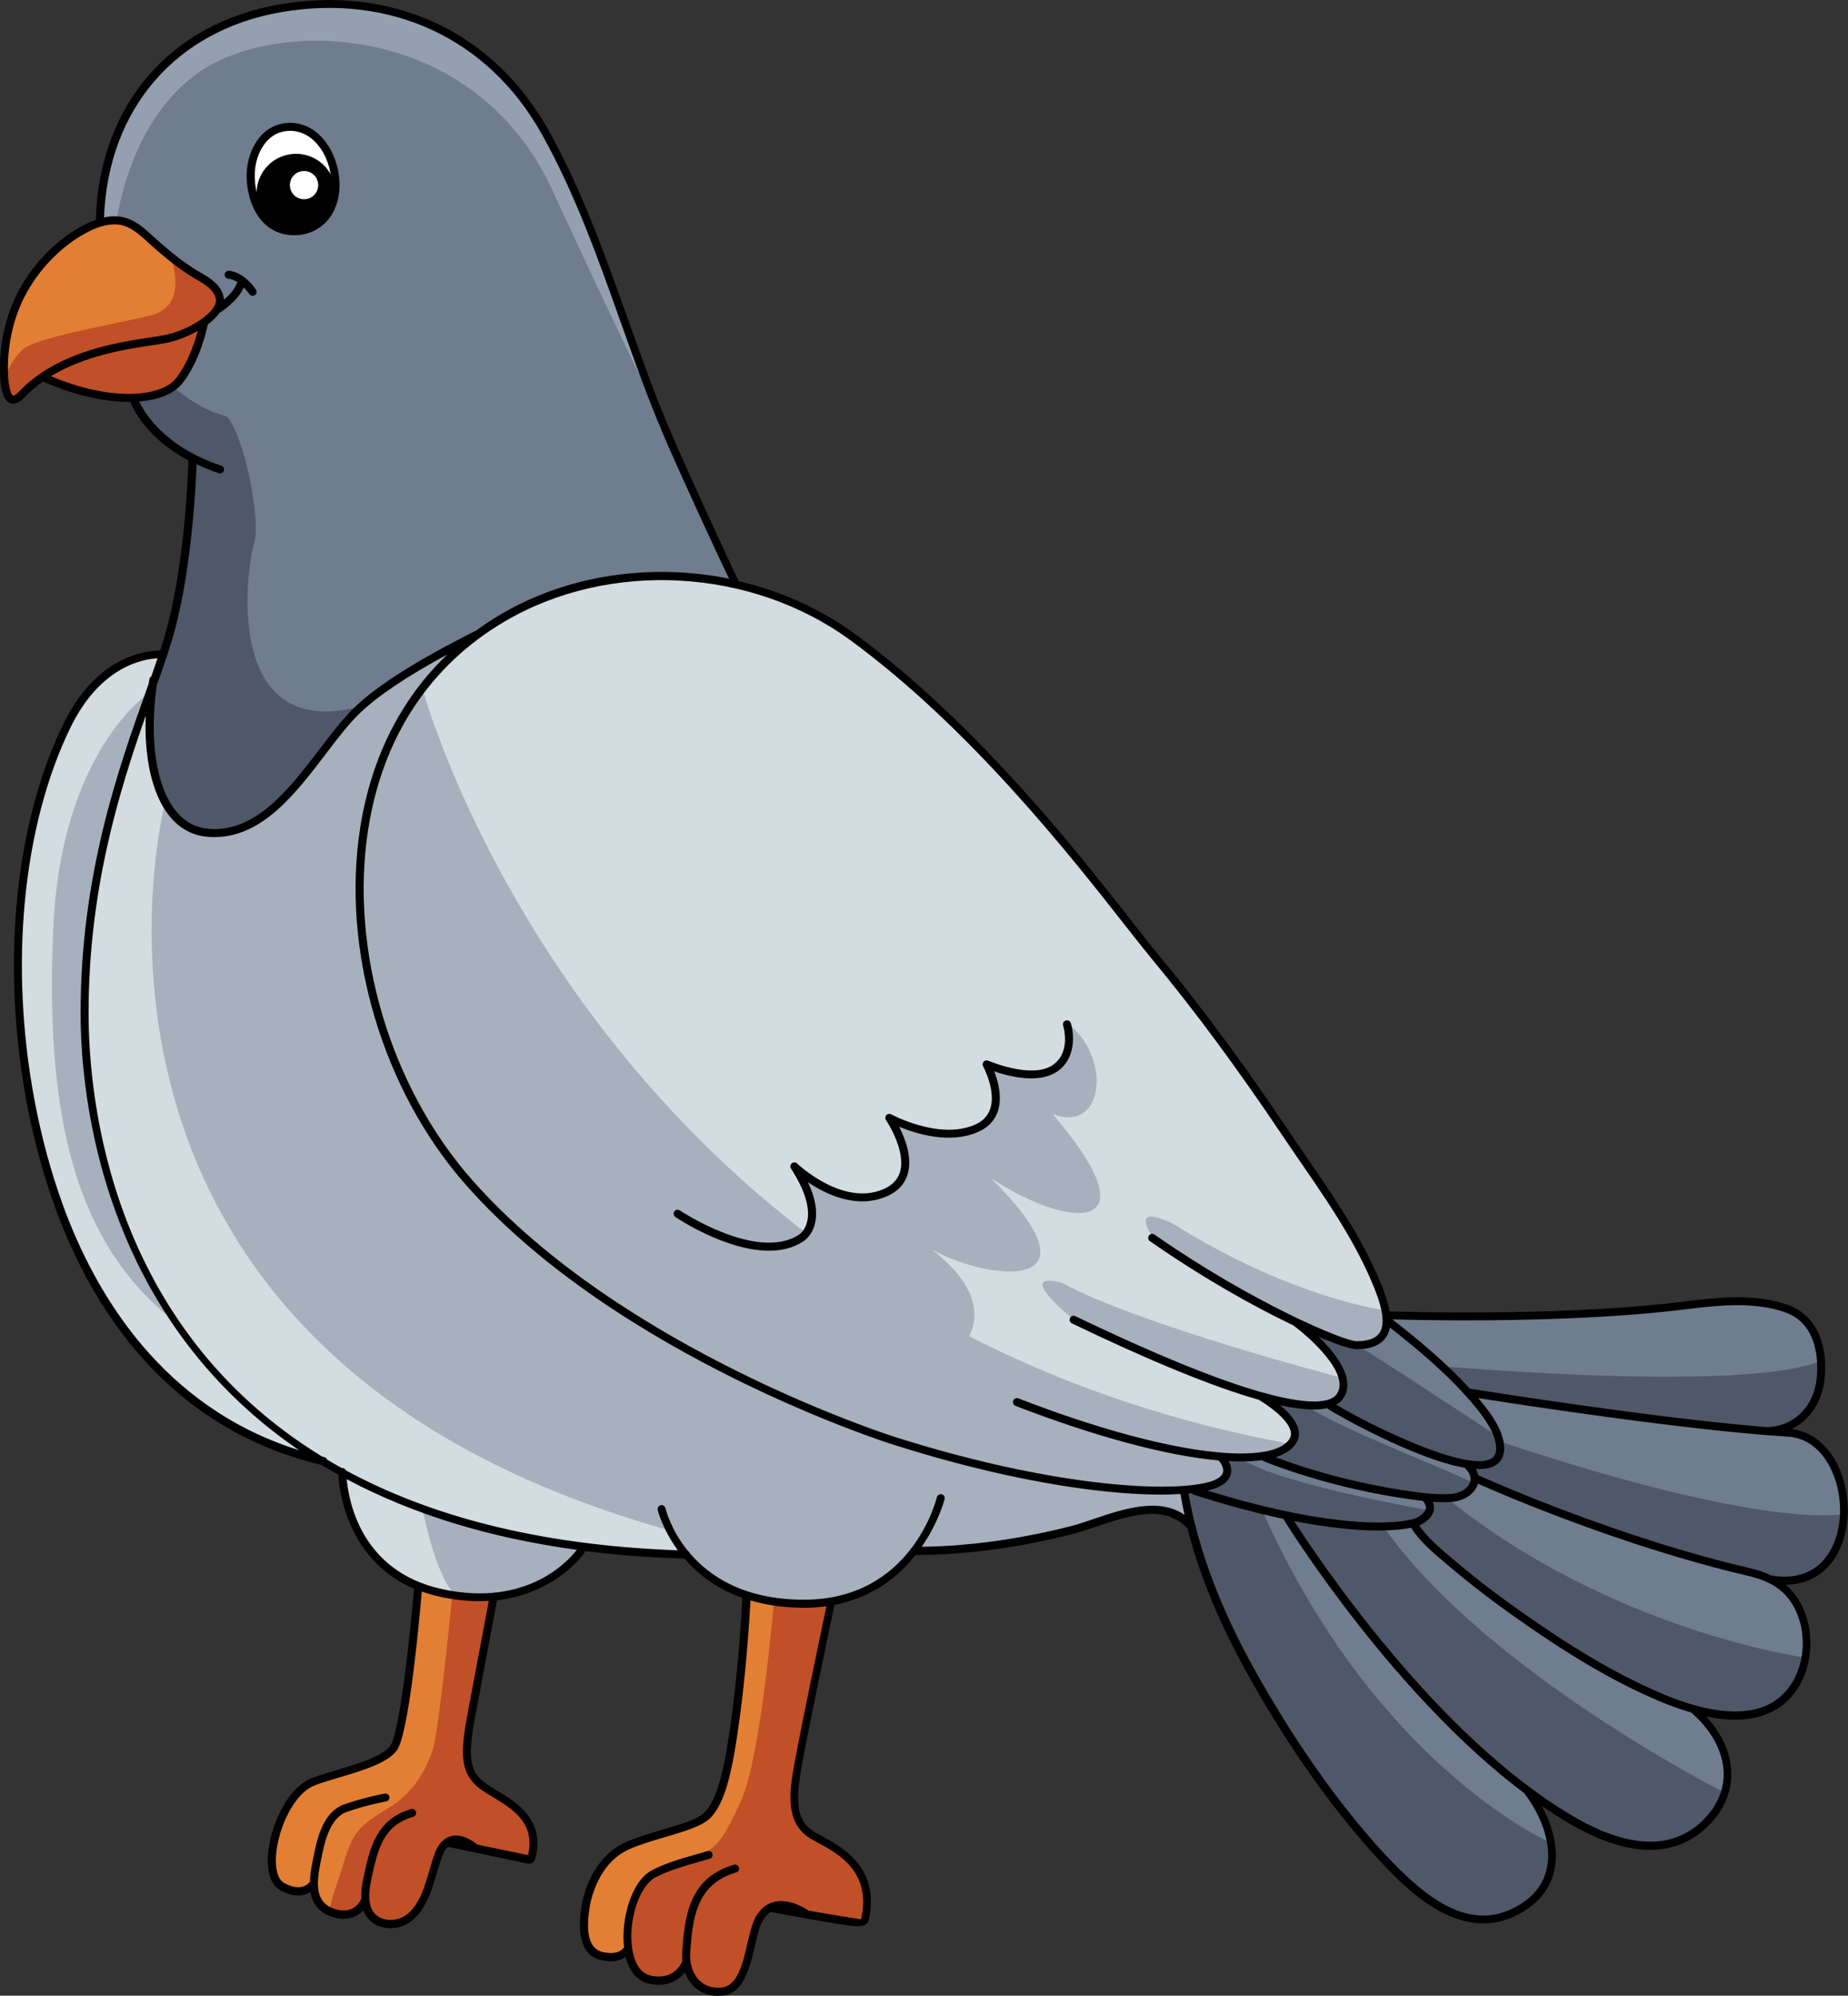 <svg width="365" height="394" viewBox="0 0 365 394" fill="none" xmlns="http://www.w3.org/2000/svg">
<rect x="0" y="0" width="365" height="394" fill="#333333" stroke="none"/>
<g clip-path="url(#clip0_424_1988)">
<path d="M146.041 119.504C146.041 118.732 139.008 101.128 139.008 101.128L125.686 70.555L115.066 40.817C115.066 40.817 105.078 20.74 101.791 17.367C98.52 13.995 86.019 2.68 72.08 1.072C62.092 0.19 48.549 2.27 39.13 7.297C32.729 10.622 24.148 20.74 21.904 29.092C19.66 37.445 19.802 49.075 19.802 49.075L26.487 78.829C26.487 78.829 31.212 87.402 38.008 90.869C37.17 103.871 35.4 124.326 31.449 131.702C27.498 139.597 27.593 149.652 27.593 149.652C27.593 149.652 30.295 171.132 33.835 173.007C37.375 174.882 64.747 175.702 65.063 175.182C65.379 174.662 146.041 119.504 146.041 119.504Z" fill="#707D8F"/>
<path d="M269.342 259.416C270.385 259.825 292.558 259.526 292.558 259.526C292.558 259.526 320.562 259.274 322.427 259.006C324.307 258.754 338.199 257.194 338.562 257.288C338.926 257.398 355.172 255.57 358.032 263.056C360.893 270.526 358.964 273.804 358.664 275.301C358.348 276.814 355.33 281.431 351.695 282.613C357.732 283.496 362.362 286.916 363.721 292.479C365.08 298.026 363.469 306.804 359.502 309.767C355.804 311.942 351.584 312.099 351.584 312.099C351.584 312.099 359.755 319.207 356.262 328.599C353.449 334.572 353.196 340.119 336.271 337.582C335.638 338.307 335.907 338.465 336.018 338.622C336.128 338.78 344.346 346.722 340.332 355.327C337.061 361.142 331.687 365.445 324.355 364.405C317.022 363.364 309.262 359.015 309.262 359.015L302.024 353.562C302.024 353.562 308.741 363.27 306.18 369.968C303.636 376.665 295.718 379.88 290.566 378.887C285.415 377.895 279.694 373.277 279.536 373.119C279.378 372.962 264.396 358.069 257.316 346.864C250.236 335.659 242.018 320.294 238.889 312.919C235.76 305.543 233.579 292.983 233.579 292.983C233.579 292.983 238.889 270.983 239.932 269.218C240.975 267.453 269.342 259.416 269.342 259.416Z" fill="#707D8F"/>
<path d="M164.943 123.081C164.943 123.081 147.022 113.704 130.712 113.704C118.701 114.114 108.714 116.604 100.116 121.6C91.519 126.58 90.255 127.478 90.255 127.478C90.255 127.478 72.776 135.783 65.206 146.294C57.636 156.806 53.622 162.416 45.784 163.803C37.945 165.19 33.647 162.763 31.481 156.885C29.332 151.007 29.538 137.926 29.538 137.926L32.177 129.274C32.177 129.274 18.918 129.337 13.576 142.071C8.234 154.805 5.737 165.253 5.737 165.253C5.737 165.253 1.992 189.617 3.967 202.382C5.943 215.147 7.713 230.197 14.477 244.523C21.241 258.848 29.569 275.458 54.855 285.938C63.073 288.428 63.073 288.428 63.073 288.428L67.656 290.808C67.656 290.808 67.45 307.418 82.638 313.013C92.215 315.708 98.979 315.503 104.178 313.423C109.377 311.342 114.482 307.403 115.414 305.023C123.632 305.858 135.406 307.198 135.406 307.198C135.406 307.198 143.102 315.597 154.971 316.543C162.051 316.653 172.355 316.953 180.778 306.158C192.441 305.842 210.125 303.147 215.641 300.973C221.156 298.798 228.995 295.788 235 300.799C233.515 296.261 233.578 294.291 233.578 294.291C233.578 294.291 244.783 294.921 241.448 287.688C247.627 288.097 253.633 288.412 255.703 283.842C256.667 280.722 249.603 275.821 249.603 275.821C249.603 275.821 262.103 279.587 264.758 275.127C266.117 272.748 262.672 266.46 257.473 262.252C264.869 264.537 270.685 268.634 273.498 262.567C275.268 258.675 270.685 250.842 270.685 250.842L259.812 232.01L237.07 200.192L210.836 166.356C210.836 166.356 184.713 138.746 176.179 131.796C167.693 124.846 164.943 123.081 164.943 123.081Z" fill="#D3DCE1"/>
<path d="M66.312 35.679C66.312 35.679 66.265 24.112 55.961 25.294C49.45 26.019 49.513 34.324 49.608 36.089C49.719 37.854 53.259 43.307 56.167 43.984C59.09 44.662 65.791 43.575 66.312 35.679Z" fill="white"/>
<path d="M26.551 68.695C26.551 68.695 35.401 80.011 44.773 82.185C48.202 85.826 51.648 102.846 50.178 107.4C48.724 111.971 43.777 146.72 71.26 139.455C71.26 139.455 65.634 146.468 64.733 147.398C63.816 148.327 51.679 166.987 40.016 164.56C33.078 161.865 31.134 155.908 30.502 152.803C29.87 149.683 28.622 141.724 30.913 133.782C33.205 125.823 35.765 115.721 36.887 105.21C38.009 94.698 37.993 90.538 37.993 90.538C37.993 90.538 26.962 85.416 26.125 75.724C25.303 66.032 26.551 68.695 26.551 68.695Z" fill="#4F5868"/>
<path d="M359.85 268.398C359.85 268.398 352.359 275.049 284.909 269.754C289.492 274.119 290.314 275.364 290.314 275.364C290.314 275.364 341.834 281.794 342.15 281.794C342.466 281.794 351.869 284.694 355.535 279.919C359.218 275.143 360.466 272.717 359.85 268.398Z" fill="#4F5868"/>
<path d="M364.148 298.877C364.148 298.877 349.956 302.438 296.556 284.693C296.556 284.693 298.073 289.941 290.519 288.901C291.404 291.139 291.562 292.021 291.562 292.021C291.562 292.021 331.118 308.474 346.005 310.649C350.904 312.099 350.904 312.099 350.904 312.099C350.904 312.099 358.253 313.281 362.077 306.835C364.353 302.675 364.148 298.877 364.148 298.877Z" fill="#4F5868"/>
<path d="M356.198 327.196C356.198 327.196 318.253 321.901 285.935 295.898L281.873 295.788C281.873 295.788 283.438 299.476 279.693 300.768C280.261 302.785 292.541 313.533 297.393 317.331C302.228 321.113 326.44 336.164 334.452 337.472C342.259 338.827 349.592 340.592 354.586 333.012C357.035 328.284 356.198 327.196 356.198 327.196Z" fill="#4F5868"/>
<path d="M340.742 353.972C340.742 353.972 293.584 330.144 273.45 301.667C265.327 301.194 254.976 299.539 254.976 299.539C254.976 299.539 260.444 309.247 264.237 313.596C268.03 317.962 279.408 334.021 286.362 340.387C293.3 346.754 308.708 361.694 324.354 364.405C328.068 365.098 335.385 364.373 340.742 353.972Z" fill="#4F5868"/>
<path d="M306.243 363.774C306.243 363.774 271.791 348.834 249.303 298.168C249.303 298.168 235.838 294.023 234.005 294.228C233.863 297.443 238.967 314.29 244.862 325.636C250.757 336.983 263.668 355.8 269.073 362.167C274.478 368.533 283.928 381.409 296.066 378.572C301.897 376.366 308.361 372.079 306.243 363.774Z" fill="#4F5868"/>
<path d="M295.622 283.449C295.622 283.449 276.152 270.573 267.824 265.389C262.924 264.254 257.52 261.969 257.52 261.969C257.52 261.969 265.216 269.407 264.979 272.654C264.742 275.9 263.414 277.082 263.414 277.082L263.351 277.807C263.351 277.807 281.636 288.224 290.028 289.185C292.256 289.595 299.13 289.737 295.622 283.449Z" fill="#4F5868"/>
<path d="M290.866 292.856C291.071 292.1 265.059 282.408 258.184 277.633C253.332 276.53 250.346 276.041 250.346 276.041C250.346 276.041 262.072 284.346 250.693 287.451C255.197 289.531 269.357 294.227 280.53 295.267C287.674 295.961 290.171 295.488 290.866 292.856Z" fill="#4F5868"/>
<path d="M282.332 298.183C282.332 298.183 252.763 293.061 245.209 288.018C241.954 287.53 241.322 287.388 241.322 287.388C241.322 287.388 245.826 292.446 237.165 293.818C237.576 294.511 237.861 294.511 238.066 294.716C238.272 294.921 256.73 300.941 269.5 301.287C278.444 301.508 282.19 300.468 282.332 298.183Z" fill="#4F5868"/>
<path d="M23.01 43.828C23.01 43.828 25.823 19.542 44.092 11.6C62.361 3.657 95.296 7.707 109.045 37.445C122.778 67.183 128.562 78.545 128.562 78.545L115.035 40.25C115.035 40.25 103.893 12.23 87.347 5.895C71.843 -0.015 54.033 -1.78 37.392 8.069C27.404 14.815 21.777 30.385 21.777 30.385C21.777 30.385 18.933 46.57 19.344 48.65C19.755 50.73 23.01 43.828 23.01 43.828Z" fill="#94A0AF"/>
<path d="M83.603 136.461C83.603 136.461 116.917 259.148 253.886 284.883C253.886 284.883 254.139 288.665 241.496 287.94C242.697 290.272 242.95 294.007 233.01 294.323C223.069 294.638 186.326 289.232 171.755 283.007C157.184 276.782 134.901 268.162 118.465 255.807C102.014 243.451 88.802 234.106 79.336 212.736C73.299 198.001 70.691 188.026 71.118 172.566C72.666 161.061 74.547 144.672 83.603 136.461Z" fill="#A7B0BD"/>
<path d="M211.201 202.271C211.201 202.271 213.35 217.637 195.034 210.293C196.772 214.375 200.581 225.863 184.619 223.294C179.214 222.049 176.575 221.009 176.575 221.009C176.575 221.009 182.96 233.191 174.284 235.603C168.104 237.052 164.359 236.501 157.911 231.379C160.345 236.359 162.763 239.479 158.749 243.971C154.735 248.462 156.663 248.809 156.663 248.809L190.293 265.388C190.293 265.388 198.1 257.492 184.05 246.697C195.808 253.127 218.502 255.207 195.713 232.577C210.49 242.442 228.806 244.507 207.898 219.906C217.665 223.862 219.845 209.537 211.201 202.271Z" fill="#A7B0BD"/>
<path d="M273.246 258.627C273.246 258.627 255.024 256.248 231.714 241.607C222.548 237.242 227.763 244.302 227.763 244.302C227.763 244.302 252.843 261.921 267.477 265.656C270.891 265.861 276.438 263.796 273.246 258.627Z" fill="#A7B0BD"/>
<path d="M265.122 272.023C265.122 272.023 225.044 261.637 209.746 253.238C200.374 250.905 210.836 259.62 213.08 261.338C215.324 263.056 244.719 274.891 249.713 276.073C254.723 277.271 268.251 280.438 265.122 272.023Z" fill="#A7B0BD"/>
<path d="M32.698 157.957C32.698 157.957 4.078 265.798 131.471 301.919C131.471 301.919 139.246 314.794 151.81 316.181C163.189 317.363 172.149 316.244 180.335 306.079C189.423 306.631 208.577 304.141 213.713 301.714C218.849 299.287 227.525 297.837 230.575 298.672C233.625 299.507 235.506 301.162 235.506 300.815C235.506 300.469 233.625 294.307 233.625 294.307C233.625 294.307 206.348 293.55 189.423 288.145C172.497 282.755 151.889 276.168 137.524 267.358C123.158 258.533 106.817 250.023 97.446 238.818C88.074 227.613 80.583 218.788 75.479 203.423C70.374 188.057 71.417 172.487 71.417 172.487C71.417 172.487 70.895 160.336 75.573 148.722C80.251 137.091 86.288 133.467 86.288 133.467L90.397 128.439C90.397 128.439 84.36 130.409 80.093 132.962C75.826 135.515 68.588 141.315 64.843 146.72C61.097 152.11 53.543 162.291 47.98 163.488C42.417 164.686 37.044 164.844 34.911 161.975C32.809 159.091 32.698 157.957 32.698 157.957Z" fill="#A7B0BD"/>
<path d="M29.269 136.934C29.269 136.934 12.09 148.296 10.526 183.172C8.961 218.047 13.955 244.05 33.315 259.935C25.508 245.137 20.83 230.607 20.83 230.607C20.83 230.607 15.52 211.507 16.974 194.802C18.427 178.097 21.968 161.896 21.968 161.896L28.542 139.061L29.269 136.934Z" fill="#A7B0BD"/>
<path d="M83.397 297.663C83.397 297.663 86.668 314.794 91.362 315.613C96.04 316.448 105.095 313.848 106.818 312.493C108.541 311.137 115.463 307.355 114.467 305.59C113.471 303.825 93.654 301.445 88.707 299.728C83.761 298.026 83.397 297.663 83.397 297.663Z" fill="#A7B0BD"/>
<path d="M42.75 61.682C42.75 61.682 45.816 58.262 41.138 55.457C36.46 52.652 32.288 50.162 30.154 47.514C28.021 44.867 23.485 42.992 20.325 43.827C17.148 44.662 5.548 50.619 3.257 59.444C0.965 68.269 0.349 76.417 1.85 78.592C3.367 80.767 4.711 77.237 4.711 77.237L8.772 74.274C8.772 74.274 17.417 79.664 28.906 77.914C37.187 76.464 37.756 70.76 37.756 70.76L40.253 63.747L42.75 61.682Z" fill="#E27F34"/>
<path d="M164.152 316.243L157.704 346.06C157.704 346.06 154.48 358.526 159.474 361.646C164.468 364.766 171.801 367.666 171.295 375.089C170.774 379.549 170.774 379.549 170.774 379.549L155.429 377.311C155.429 377.311 150.435 374.616 148.76 381.613C147.1 388.626 146.673 392.408 143.086 393.18C139.499 393.953 136.053 391.731 135.848 388.2C134.6 389.335 132.83 390.848 129.337 390.848C125.844 390.848 124.232 386.231 124.185 385.238C124.138 384.245 122.004 387.208 119.349 386.64C116.694 386.073 115.762 382.385 115.335 380.731C114.908 379.076 116.267 371.023 118.986 367.761C121.688 364.498 126.998 363.033 126.998 363.033C126.998 363.033 138.914 361.583 141.095 356.965C143.276 352.348 145.472 335.422 145.63 334.76C145.788 334.083 147.653 315.093 147.653 315.093C147.653 315.093 156.503 317.803 164.152 316.243Z" fill="#E27F34"/>
<path d="M97.335 315.566L91.978 343.854C91.978 343.854 91.567 350.032 95.312 352.317C99.058 354.602 105.727 358.448 105.664 363.317C105.458 366.375 104.937 367.367 104.937 367.367C104.937 367.367 88.548 363.632 88.548 363.885C88.548 364.137 87.142 364.2 86.099 368.817C85.056 373.435 81.358 380.022 77.818 380.132C74.278 380.243 72.413 377.327 72.413 375.61C71.891 375.499 69.868 378.62 66.012 377.579C62.156 376.539 61.998 372.284 61.998 372.284C61.998 372.284 59.865 373.687 57.368 372.852C54.871 372.016 53.101 370.094 53.78 365.539C54.46 360.969 56.799 353.184 63.515 350.962C70.232 348.724 75.178 347.069 75.905 346.707C76.632 346.344 77.834 345.099 78.608 342.862C79.382 340.624 82.622 313.281 82.622 313.281C82.622 313.281 90.935 316.039 97.335 315.566Z" fill="#E27F34"/>
<path d="M33.837 51.14C33.837 51.14 37.314 60.343 29.886 62.218C22.458 64.094 6.923 66.584 4.347 69.137C1.787 71.69 1.092 74.322 1.092 74.747C1.092 75.157 0.95 80.011 3.605 78.498C6.26 76.985 8.44 74.243 8.44 74.243C8.44 74.243 18.634 78.545 23.217 78.451C27.8 78.34 33.315 78.971 36.334 73.928C39.352 68.9 40.237 63.763 40.237 63.763C40.237 63.763 46.906 59.461 41.897 55.978C36.919 52.495 33.837 51.14 33.837 51.14Z" fill="#C14F27"/>
<path d="M152.854 316.307C152.854 316.307 150.294 346.896 146.406 355.406C142.518 363.916 141.76 364.467 136.971 367.241C132.183 370.015 130.792 369.353 130.697 369.353C130.602 369.353 125.703 370.283 124.518 377.595C123.333 384.891 123.823 390.297 129.022 390.596C134.221 390.896 135.438 387.586 135.58 387.586C135.723 387.586 136.797 393.323 141.791 392.976C146.785 392.629 147.417 387.161 147.417 387.161C147.417 387.161 149.187 380.353 150.199 378.856C151.21 377.374 152.49 375.909 154.529 376.571C156.583 377.232 170.791 379.549 170.791 379.549C170.791 379.549 172.087 374.159 170.601 371.732C169.116 369.305 167.725 366.847 163.11 363.916C158.496 360.969 157.137 359.204 157.01 357.659C156.884 356.115 157.595 346.376 158.496 343.791C159.396 341.191 164.122 316.07 164.122 316.07C164.122 316.07 159.76 317.237 152.854 316.307Z" fill="#C14F27"/>
<path d="M89.323 315.094C89.323 315.094 86.621 342.499 85.467 345.509C84.329 348.519 82.449 353.499 76.617 357.029C70.786 360.559 69.79 361.631 67.909 367.714C66.029 373.797 64.575 376.776 65.618 377.201C66.661 377.611 69.537 379.628 72.176 375.72C73.488 378.588 75.985 380.605 79.462 379.25C82.939 377.895 85.957 369.763 85.957 369.763C85.957 369.763 86.921 365.161 87.869 364.373C88.802 363.585 104.937 367.367 104.937 367.367C104.937 367.367 106.644 362.261 103.626 359.188C100.607 356.115 94.286 352.932 93.495 350.505C92.705 348.078 91.488 345.966 92.105 342.925C92.737 339.883 97.51 314.936 97.51 315.078C97.51 315.204 89.323 315.094 89.323 315.094Z" fill="#C14F27"/>
<path d="M2.751 190.153C2.766 188.624 2.751 190.153 2.766 188.624C3.003 171.62 6.338 155.577 12.517 142.922C19.155 129.337 29.032 128.408 31.64 128.408C31.956 127.415 32.256 126.469 32.525 125.555C36.412 112.333 37.123 94.115 37.218 90.916C28.763 86.409 26.187 80.499 25.745 79.333C25.666 79.333 25.587 79.349 25.508 79.349C20.53 79.349 14.508 77.993 8.487 75.314C7.207 76.228 5.99 77.237 4.9 78.403C4.094 79.27 3.319 79.695 2.624 79.695C2.419 79.695 2.197 79.664 2.008 79.585C1.518 79.396 0.032 78.813 -0.015 72.95C-0.047 67.545 1.17 62.281 3.509 57.743C6.275 52.353 10.81 47.641 15.931 44.773C16.974 44.19 17.97 43.733 18.918 43.402C19.566 20.866 33.52 4.571 55.345 0.851C77.66 -2.947 97.446 6.304 108.271 25.593C114.877 37.35 119.476 50.273 123.933 62.77C126.603 70.256 129.353 77.978 132.498 85.353C135.232 91.767 144.066 111.025 145.915 114.744C154.149 116.667 162.035 120.15 168.878 125.161C182.422 135.074 194.733 147.587 204.8 159.044C205.843 160.226 204.8 159.044 205.843 160.226C213.049 168.499 219.054 176.159 223.48 181.8C225.597 184.511 227.43 186.843 228.853 188.545C233.309 193.919 237.798 199.671 242.381 205.928C243.977 208.119 242.381 205.928 243.977 208.119C245.747 210.561 247.533 213.067 249.334 215.667C250.44 217.259 249.334 215.667 250.44 217.259C251.784 219.213 253.143 221.199 254.518 223.248C255.719 225.044 256.952 226.825 258.168 228.606C259.875 231.08 261.645 233.649 263.32 236.217C263.51 236.517 263.684 236.785 263.874 237.068C264.774 238.455 263.874 237.068 264.774 238.455C265.849 240.142 266.813 241.717 267.682 243.23C269.942 247.139 271.696 250.716 273.055 254.183C273.593 255.57 274.177 257.24 274.446 258.895C276.516 258.958 283.833 259.163 293.395 259.1C298.483 259.037 293.395 259.1 298.483 259.037C309.261 258.864 321.936 258.312 333.014 256.91C339.794 256.059 346.921 255.397 353.164 257.634C358.49 259.541 361.192 265.073 360.355 272.417C359.849 276.845 357.399 280.375 353.907 282.125C357.889 282.645 361.255 285.387 363.215 289.768C366.028 296.009 365.412 303.904 361.745 308.537C360.117 310.602 357.304 312.808 352.674 312.855C353.512 313.549 354.239 314.352 354.871 315.266C356.83 318.087 357.715 321.665 357.557 325.195C357.399 326.928 357.557 325.195 357.399 326.928C357.036 329.434 356.151 331.845 354.713 333.863C351.757 338.007 347.411 339.504 342.702 339.504C340.837 339.504 338.925 339.268 337.013 338.874C340.078 342.199 341.864 346.123 341.943 349.969C342.038 354.019 340.316 357.817 336.949 360.906C333.836 363.774 330.138 365.208 325.903 365.208C321.193 365.208 315.804 363.443 309.783 359.897C308.013 358.857 306.259 357.738 304.52 356.54C306.812 360.701 307.76 365.082 307.096 368.77C306.448 372.331 304.41 375.215 301.028 377.311C298.278 379.013 295.576 379.722 292.968 379.722C287.484 379.722 282.459 376.602 278.381 373.103C276.785 371.685 278.381 373.103 276.785 371.685C274.81 369.857 273.134 368.013 271.791 366.563C270.954 365.649 270.084 364.688 269.231 363.695C261.329 354.555 253.775 343.602 246.758 331.136C240.974 320.845 236.944 311.169 234.558 301.792C233.957 301.115 233.294 300.563 232.582 300.153V300.169C231.144 299.46 232.582 300.169 231.144 299.46C226.893 297.915 221.457 299.743 216.51 301.398C214.851 301.95 213.302 302.486 211.88 302.848C201.165 305.574 190.719 306.961 180.826 306.993C177.491 311.216 172.386 315.361 164.817 316.842C164.595 317.851 159.601 341.506 158.226 349.307C157.942 351.119 158.226 349.307 157.942 351.119C157.089 357.092 157.942 360.007 161.039 361.772C161.371 361.961 161.751 362.166 162.162 362.387C166.302 364.609 173.935 368.707 171.565 379.186C171.043 380.652 169.242 380.4 165.891 379.88C162.572 379.36 157.974 378.54 152.205 377.469C151.557 377.878 151.004 378.493 150.546 379.36C149.961 380.447 149.566 382.197 149.124 384.072C148.713 385.868 148.27 387.76 147.606 389.399C146.927 390.864 147.606 389.399 146.927 390.864C146.01 392.519 144.746 393.732 142.834 393.969C142.47 394.016 142.107 394.032 141.759 394.032C139.957 394.032 138.361 393.417 137.113 392.235C136.307 391.479 135.69 390.502 135.28 389.383C134.379 390.517 132.767 391.841 130.128 391.841C129.559 391.841 128.927 391.778 128.263 391.636C125.955 391.164 124.328 389.304 123.569 386.341C122.953 386.782 122.005 387.192 120.63 387.192C120.061 387.192 119.413 387.129 118.686 386.956C116.916 386.562 115.731 385.459 115.083 383.662C114.672 381.96 115.083 383.662 114.672 381.96C114.466 380.479 114.498 378.666 114.83 376.539C115.114 374.616 115.762 372.473 116.774 370.472C117.595 369.037 116.774 370.472 117.595 369.037C119.018 366.8 120.977 364.845 123.569 363.695C125.813 362.702 128.421 361.93 130.934 361.189C134.6 360.118 138.077 359.093 139.341 357.628C140.495 356.304 141.411 354.413 142.217 351.482C142.612 349.953 142.217 351.482 142.612 349.953C143.292 347.116 143.908 343.428 144.556 338.575C146.058 327.259 146.548 316.701 146.611 315.456C141.396 313.596 137.729 310.649 135.185 307.702C133.715 307.655 132.261 307.592 130.823 307.529C128.769 307.418 130.823 307.529 128.769 307.418C124.217 307.15 119.792 306.756 115.493 306.205C115.493 306.362 115.462 306.52 115.367 306.662C115.304 306.756 109.82 314.557 98.157 315.944C97.62 318.812 95.138 332.066 93.858 338.827C92.42 346.439 92.721 349.37 95.312 351.592C96.671 352.585 95.312 351.592 96.671 352.585C97.114 352.868 97.604 353.168 98.109 353.467C101.902 355.737 107.576 359.109 105.806 366.611C105.537 368.139 104.352 367.95 104.115 367.887C97.588 366.532 94.807 365.933 88.485 364.593C88.027 365.003 87.648 365.633 87.332 366.453C86.952 367.462 86.62 368.58 86.273 369.778C85.767 371.527 85.214 373.387 84.424 375.089C83.649 376.523 84.424 375.089 83.649 376.523C82.986 377.595 82.195 378.572 81.168 379.344C79.999 380.227 78.529 380.668 77.106 380.668C75.811 380.668 74.546 380.305 73.551 379.565C72.713 378.95 72.128 378.131 71.765 377.122C70.912 378.036 69.631 378.808 67.862 378.808C67.135 378.808 66.329 378.682 65.444 378.383C62.757 377.469 61.666 375.593 61.319 373.529C60.781 373.876 59.975 374.222 58.885 374.222C57.937 374.222 56.783 373.97 55.408 373.214C54.365 372.646 53.638 371.638 53.243 370.204C53.18 369.967 53.117 369.715 53.069 369.463C52.895 367.808 53.069 369.463 52.895 367.808C52.785 364.656 53.765 360.685 55.535 357.297C56.341 355.894 55.535 357.297 56.341 355.894C57.731 353.656 59.359 352.065 61.05 351.277C62.283 350.709 64.132 350.158 66.265 349.527C70.39 348.314 75.526 346.785 77.075 344.689C78.797 342.357 80.805 325.069 81.769 313.659C68.446 307.938 66.976 293.976 66.818 291.139C65.696 290.509 64.574 289.862 63.484 289.2C32.572 281.872 17.796 257.477 10.842 238.266C8.645 232.167 6.86 225.674 5.516 218.945C5.216 217.385 5.516 218.945 5.216 217.385C3.541 208.245 2.719 199.073 2.751 190.153ZM34.816 74.621C37.139 71.611 38.451 67.624 39.067 65.323C37.013 66.489 34.69 67.356 32.698 67.734C31.971 67.876 31.071 68.002 30.028 68.16C25.081 68.9 16.8 70.161 10.052 74.274C21.904 79.27 31.861 78.466 34.816 74.621ZM16.705 46.144C11.854 48.854 7.555 53.346 4.916 58.452C2.687 62.77 1.534 67.781 1.565 72.935C1.597 76.874 2.308 78.009 2.577 78.104C2.672 78.135 3.051 78.072 3.746 77.316C4.995 75.992 6.37 74.841 7.839 73.833C7.855 73.817 7.887 73.801 7.903 73.786C15.141 68.806 24.401 67.403 29.806 66.599C30.834 66.442 31.719 66.316 32.414 66.174C35.006 65.685 37.819 64.425 39.842 62.959C39.842 62.959 39.842 62.959 39.858 62.959C40.837 62.25 41.643 61.493 42.133 60.753C42.576 60.091 42.734 59.492 42.623 58.972C42.228 57.175 40.505 56.167 38.846 55.205C38.609 55.063 38.372 54.938 38.151 54.796C35.18 52.999 32.493 50.745 30.249 48.776C29.917 48.492 29.585 48.177 29.253 47.877C28.637 47.31 27.989 46.711 27.325 46.191C25.855 45.025 24.623 44.458 23.343 44.331C23.106 44.316 22.869 44.3 22.631 44.3C20.861 44.284 18.933 44.899 16.705 46.144ZM131.076 85.952C127.915 78.545 125.149 70.776 122.479 63.274C118.054 50.84 113.471 37.98 106.928 26.334C96.434 7.659 77.265 -1.308 55.645 2.38C34.769 5.942 21.367 21.449 20.545 42.929C21.573 42.708 22.552 42.645 23.485 42.74C25.571 42.945 27.23 44.095 28.305 44.946C29.016 45.513 29.68 46.112 30.312 46.711C30.644 47.011 30.96 47.31 31.292 47.594C33.489 49.516 36.112 51.722 38.972 53.44C39.194 53.566 39.415 53.708 39.652 53.834C41.517 54.922 43.635 56.151 44.172 58.625C44.203 58.798 44.219 58.988 44.235 59.161C45.199 58.342 46.274 57.223 46.748 55.993C46.795 55.899 46.843 55.804 46.922 55.725C45.91 55.079 45.199 55.032 45.136 55.032C44.709 55.032 44.361 54.67 44.361 54.244C44.361 53.803 44.709 53.456 45.152 53.456C45.262 53.456 47.965 53.503 50.541 57.144C50.794 57.506 50.715 57.995 50.351 58.247C50.209 58.342 50.051 58.389 49.893 58.389C49.64 58.389 49.403 58.278 49.245 58.058C48.865 57.538 48.502 57.096 48.154 56.734C47.032 59.35 44.03 61.352 43.35 61.777C42.781 62.581 41.975 63.353 41.043 64.062C40.758 65.465 39.399 71.311 36.112 75.567C34.437 77.741 31.371 78.955 27.483 79.254C28.447 81.334 32.382 88.158 43.714 91.941C44.124 92.082 44.346 92.524 44.219 92.933C44.109 93.264 43.792 93.469 43.477 93.469C43.398 93.469 43.303 93.453 43.224 93.422C41.612 92.886 40.158 92.287 38.83 91.657C38.656 96.322 37.787 113.357 34.089 125.949C33.283 128.723 32.209 131.796 30.96 135.279C29.474 145.838 30.786 154.994 34.563 159.879C36.27 162.085 38.419 163.346 40.964 163.598C50.414 164.56 57.115 155.75 63.057 147.981C65.396 144.923 67.593 142.039 69.868 139.802C74.373 135.389 82.527 130.236 94.08 124.468C95.628 123.333 97.225 122.261 98.915 121.284C112.27 113.42 128.674 111.151 144.003 114.24C141.332 108.803 133.604 91.893 131.076 85.952ZM273.735 264.033C272.676 265.577 270.716 266.365 267.903 266.365C266.924 266.365 264.284 265.546 260.492 263.938C263.937 267.295 267.84 272.306 265.312 276.073C264.98 276.577 264.506 276.987 263.937 277.318C269.263 280.596 289.475 290.824 294.485 287.971C294.975 287.688 295.607 287.152 295.497 285.592C295.291 282.849 293.158 279.95 291.577 277.996C286.552 271.834 280.451 266.743 274.525 262.079C274.383 262.788 274.146 263.45 273.735 264.033ZM256.098 284.788C255.34 286.096 253.917 287.057 251.926 287.688C259.844 290.635 268.235 292.809 276.88 294.165C279.946 294.637 283.423 295.173 286.741 294.921C288.432 294.795 289.902 293.865 290.329 292.668C290.74 291.517 290.013 290.477 289.333 289.831C289.317 289.815 289.302 289.784 289.286 289.768C279.503 288.097 263.7 279.146 262.23 278.122C262.183 278.09 262.151 278.043 262.119 278.011C261.345 278.185 260.46 278.263 259.464 278.263C257.647 278.263 255.434 277.98 252.858 277.428C254.407 278.72 255.956 280.359 256.414 282.046C256.699 283.023 256.588 283.937 256.098 284.788ZM243.044 291.218C242.586 292.652 241.053 293.676 238.509 294.275C265.596 302.659 278.065 300.626 279.946 299.57C280.657 299.176 281.526 298.546 281.621 297.758C281.684 297.127 281.257 296.576 281.02 296.308C279.503 296.15 278.034 295.914 276.643 295.709C267.24 294.243 258.137 291.817 249.603 288.491C249.476 288.444 249.366 288.349 249.287 288.255C248.022 288.444 246.616 288.523 245.067 288.523C244.309 288.523 243.503 288.491 242.681 288.444C243.06 289.2 243.376 290.178 243.044 291.218ZM358.806 272.228C359.09 269.769 359.454 261.543 352.642 259.1C346.732 256.988 339.81 257.619 333.236 258.454C320.34 260.077 305.295 260.566 293.568 260.66C293.553 260.66 293.537 260.66 293.521 260.66C293.505 260.66 293.489 260.66 293.474 260.66C284.639 260.723 277.717 260.55 275.015 260.471C280.23 264.569 285.588 268.981 290.313 274.15C293.584 274.67 327.23 280.013 349.008 281.746C354.254 281.62 358.189 277.806 358.806 272.228ZM360.544 307.544C363.863 303.337 364.384 296.135 361.808 290.398C360.734 288.003 358.158 283.921 353.101 283.622C333.71 282.44 300.617 277.381 291.957 276.01C292.241 276.341 292.525 276.656 292.794 277.003C294.517 279.114 296.84 282.298 297.077 285.481C297.235 287.735 296.192 288.822 295.275 289.342C294.453 289.815 293.379 290.02 292.115 290.02C291.909 290.02 291.704 290.004 291.482 290.004C291.735 290.43 291.877 290.855 291.957 291.233C295.275 292.731 320.008 303.62 345.578 309.577C347.206 309.956 348.612 310.428 349.845 311.027C354.412 311.815 358.11 310.633 360.544 307.544ZM353.48 332.917C356.878 328.142 356.941 320.924 353.622 316.133C351.852 313.58 349.26 312.036 345.215 311.09C320.672 305.37 296.935 295.142 291.909 292.92C291.877 293.014 291.862 293.109 291.83 293.188C291.182 294.968 289.191 296.292 286.884 296.481C286.236 296.529 285.588 296.56 284.94 296.56C284.292 296.56 283.628 296.529 282.98 296.497C283.154 296.923 283.265 297.395 283.217 297.931C283.091 299.097 282.269 300.122 280.736 300.973C280.625 301.036 280.467 301.099 280.309 301.178C281.969 303.573 284.371 305.606 286.694 307.56L287.595 308.317C291.561 311.673 295.986 315.062 301.123 318.655C311.616 326.014 320.024 330.868 328.368 334.398C330.328 335.234 332.43 336.006 334.563 336.62C334.579 336.62 334.61 336.636 334.626 336.636C341.738 338.622 349.292 338.795 353.48 332.917ZM310.652 358.526C321.446 364.861 329.948 365.255 335.954 359.724C338.972 356.934 340.521 353.562 340.442 349.984C340.331 345.792 337.992 341.459 333.994 338.07C331.829 337.44 329.727 336.683 327.752 335.848C319.297 332.271 310.794 327.354 300.206 319.931C295.022 316.307 290.566 312.887 286.567 309.499L285.667 308.742C283.186 306.662 280.61 304.503 278.824 301.824C278.776 301.761 278.761 301.682 278.729 301.603C277.275 301.918 275.126 302.155 272.249 302.155C268.204 302.155 262.704 301.682 255.608 300.295C260.586 308.017 283.849 342.798 310.652 358.526ZM248.212 330.364C255.166 342.735 262.672 353.609 270.495 362.671C271.333 363.648 272.186 364.593 273.008 365.492C281.352 374.537 290.408 382.07 300.238 375.972C303.224 374.112 305.026 371.59 305.595 368.486C306.385 364.168 304.678 358.762 301.044 354.003C275.821 335.123 255.513 303.163 253.459 299.854C248.339 298.766 242.46 297.222 235.759 295.079C235.601 295.031 235.474 294.921 235.38 294.795C235.174 294.827 234.953 294.842 234.732 294.858C236.739 306.158 241.132 317.772 248.212 330.364ZM237.719 292.841C239.931 292.4 241.243 291.675 241.543 290.745C241.843 289.815 241.021 288.68 240.674 288.318C230.67 287.435 216.684 283.763 200.58 277.554C200.169 277.397 199.964 276.94 200.122 276.53C200.28 276.12 200.738 275.915 201.149 276.073C232.345 288.129 251.705 289.185 254.723 284C254.992 283.527 255.055 283.023 254.897 282.44C254.249 280.06 250.282 277.318 248.607 276.341C239.694 273.819 227.367 268.792 211.706 261.259C211.311 261.07 211.153 260.597 211.342 260.203C211.532 259.809 212.006 259.652 212.401 259.841C229.659 268.13 241.195 272.574 248.892 274.781C249.002 274.781 249.129 274.812 249.239 274.875C249.239 274.875 249.239 274.875 249.255 274.875C260.128 277.933 263.194 276.467 264.032 275.206C266.702 271.219 258.769 264.112 255.403 261.637C247.864 258.044 237.766 252.45 227.114 245.027C226.751 244.775 226.672 244.286 226.925 243.924C227.178 243.561 227.667 243.483 228.031 243.735C247.533 257.319 265.533 264.789 267.935 264.789C270.195 264.789 271.712 264.238 272.455 263.15C273.514 261.622 273.229 258.864 271.617 254.75C270.29 251.362 268.567 247.848 266.355 244.003C265.122 241.875 263.715 239.606 262.04 237.053C260.365 234.5 258.611 231.947 256.904 229.472C255.671 227.692 254.455 225.895 253.238 224.099C244.309 210.798 235.933 199.498 227.667 189.522C226.229 187.789 224.396 185.457 222.263 182.746C211.564 169.114 191.667 143.757 167.977 126.406C148.412 112.081 120.329 110.552 99.69 122.687C84.913 131.37 75.605 145.507 72.745 163.567C68.968 187.395 77.059 214.674 93.353 233.066C123.127 266.649 176.085 283.464 176.606 283.637C205.005 292.699 228.189 294.764 237.719 292.841ZM146.152 338.764C144.572 350.63 143.15 355.658 140.558 358.636C138.978 360.449 135.469 361.473 131.408 362.671C128.942 363.396 126.398 364.136 124.249 365.098C118.054 367.855 116.647 375.278 116.426 376.744C115.636 381.976 116.505 384.797 119.065 385.38C122.273 386.105 123.174 384.56 123.221 384.466C123.237 384.45 123.253 384.434 123.253 384.419C122.621 378.871 124.723 371.417 128.658 369.29C131.392 367.824 134.568 366.926 137.619 366.059C138.33 365.854 139.041 365.649 139.736 365.444C140.163 365.318 140.59 365.555 140.716 365.98C140.842 366.39 140.605 366.831 140.179 366.957C139.483 367.162 138.772 367.367 138.045 367.572C135.074 368.423 131.992 369.29 129.401 370.676C126.256 372.363 124.043 379.171 124.865 384.686C125.118 386.452 125.955 389.509 128.579 390.045C133.336 391.022 134.695 387.334 134.758 387.176C134.758 387.161 134.774 387.145 134.79 387.129C134.726 386.53 134.711 385.931 134.758 385.301C135.232 378.84 135.817 370.787 144.967 368.139C145.394 368.013 145.821 368.265 145.947 368.675C146.073 369.1 145.836 369.526 145.41 369.652C137.318 372 136.797 379.139 136.323 385.49C136.165 387.697 136.86 389.777 138.219 391.053C139.357 392.141 140.89 392.582 142.66 392.361C145.694 391.983 146.721 387.57 147.622 383.678C148.081 381.708 148.507 379.864 149.187 378.588C150.103 376.87 151.383 375.814 152.995 375.451C155.967 374.774 159.017 376.728 159.696 377.201C162.225 377.642 164.406 378.02 166.191 378.304C167.298 378.477 168.594 378.682 170.063 378.919C172.228 369.526 165.528 365.933 161.482 363.758C161.055 363.537 160.676 363.317 160.328 363.128C155.682 360.48 155.745 355.484 156.52 350.473C157.341 345.02 162.32 321.413 163.236 317.11C161.845 317.299 160.392 317.41 158.843 317.41C154.781 317.41 151.273 316.858 148.239 315.96C148.081 318.387 147.559 328.252 146.152 338.764ZM78.371 345.587C76.506 348.109 71.322 349.638 66.739 350.993C64.748 351.576 62.867 352.143 61.73 352.663C60.212 353.373 58.727 354.901 57.431 357.092C55.045 361.173 53.907 366.595 54.776 369.731C55.06 370.739 55.535 371.433 56.183 371.78C59.391 373.513 60.829 371.906 60.908 371.811C60.987 371.701 61.097 371.638 61.208 371.59C61.24 370.046 61.524 368.517 61.761 367.367L61.825 367.036C62.551 363.333 63.658 357.738 67.988 356.225C72.018 354.807 75.826 354.129 75.984 354.098C76.411 354.019 76.822 354.302 76.901 354.728C76.98 355.153 76.696 355.563 76.269 355.642C76.237 355.642 72.429 356.335 68.509 357.706C65.048 358.92 64.037 363.994 63.373 367.335L63.31 367.666C62.536 371.575 62.093 375.499 65.981 376.823C69.726 378.099 71.101 375.499 71.37 374.837C71.307 373.639 71.449 372.268 71.796 370.692L71.923 370.109C73.029 364.972 74.293 359.141 81.184 357.155C81.611 357.029 82.037 357.281 82.164 357.691C82.29 358.116 82.037 358.542 81.626 358.668C75.653 360.386 74.594 365.271 73.472 370.44L73.345 371.023C72.539 374.711 72.919 377.059 74.515 378.241C76.237 379.502 78.782 379.123 80.251 378.036C82.812 376.129 83.823 372.646 84.803 369.29C85.151 368.076 85.498 366.91 85.893 365.854C86.383 364.562 87.063 363.616 87.9 363.033C88.011 362.954 88.138 362.876 88.264 362.812C90.982 361.363 94.032 363.963 94.159 364.073C94.174 364.089 94.19 364.121 94.206 364.136C97.541 364.845 100.907 365.555 104.289 366.248C105.806 359.85 101.128 357.045 97.335 354.775C96.403 354.224 95.534 353.704 94.822 353.168C90.871 350.173 90.856 346.234 92.325 338.496C93.542 332.034 95.865 319.632 96.545 316.039C95.913 316.07 95.281 316.102 94.617 316.102C92.231 316.102 89.623 315.834 86.794 315.203C85.561 314.936 84.392 314.589 83.302 314.195C82.828 319.9 80.757 342.357 78.371 345.587ZM87.158 313.691C104.415 317.536 112.68 307.623 113.929 305.968C96.624 303.605 81.453 298.94 68.478 292.021C68.889 296.513 71.417 310.176 87.158 313.691ZM63.626 287.561C63.784 287.593 63.942 287.64 64.1 287.688C64.369 287.751 64.558 287.955 64.653 288.192C65.586 288.743 66.518 289.279 67.482 289.815C67.514 289.815 67.561 289.799 67.593 289.799C67.925 289.799 68.209 290.004 68.32 290.288C84.534 299.066 105.853 305.054 133.889 306.063C130.839 301.918 129.922 298.199 129.906 298.105C129.812 297.679 130.08 297.254 130.491 297.159C130.902 297.064 131.344 297.332 131.439 297.742C131.518 298.089 132.514 302.076 135.896 306.221C136.07 306.315 136.196 306.457 136.259 306.646C140.163 311.216 147.006 315.818 158.78 315.818C169.384 315.818 175.895 310.917 179.798 305.937C179.846 305.779 179.956 305.653 180.083 305.559C183.718 300.752 184.95 295.977 185.045 295.583C185.156 295.158 185.582 294.905 185.993 295C186.42 295.11 186.673 295.536 186.578 295.945C186.546 296.04 185.409 300.531 182.042 305.37C191.461 305.243 201.37 303.872 211.532 301.288C212.907 300.941 214.44 300.421 216.052 299.87C221.836 297.915 228.869 295.551 233.957 299.066C233.657 297.695 233.388 296.324 233.151 294.953C231.934 295.031 230.623 295.063 229.216 295.063C217.174 295.063 198.368 292.211 176.116 285.103C175.579 284.93 122.226 267.988 92.152 234.074C75.542 215.352 67.308 187.568 71.164 163.283C73.361 149.478 79.24 137.895 88.374 129.196C80.299 133.561 74.451 137.501 70.927 140.936C68.731 143.08 66.566 145.932 64.274 148.942C58.427 156.617 51.837 165.253 42.386 165.253C41.849 165.253 41.311 165.222 40.758 165.174C37.771 164.875 35.243 163.409 33.267 160.84C30.028 156.648 28.463 149.604 28.779 141.299C23.596 156.065 17.495 175.481 17.495 200.002C17.495 217.18 21.81 261.968 63.626 287.561ZM6.844 217.354C8.187 224.445 10.036 231.285 12.343 237.683C18.791 255.507 32.082 277.869 59.075 286.301C50.715 280.612 43.461 273.788 37.345 265.861C18.001 240.788 15.915 211.491 15.915 200.05C15.915 172.739 23.39 151.732 28.858 136.398C29.032 135.909 29.206 135.421 29.38 134.932C29.427 134.648 29.459 134.365 29.506 134.081C29.538 133.845 29.696 133.656 29.885 133.529C30.328 132.284 30.739 131.102 31.118 129.968C28.21 130.11 19.819 131.575 13.94 143.584C4.442 163.047 1.787 190.626 6.844 217.354Z" fill="black"/>
<path d="M208.498 211.743C204.926 213.934 199.268 212.499 196.376 211.522C197.135 213.477 198.02 216.676 197.056 219.465C196.408 221.325 195.049 222.696 193.01 223.547C187.495 225.863 180.984 223.846 177.586 222.444C178.787 224.792 180.241 228.59 179.277 231.805C178.676 233.822 177.238 235.319 174.994 236.249C169.099 238.692 163.126 235.792 159.57 233.381C161.04 236.485 161.514 239.212 160.976 241.497C160.392 244.018 158.732 245.027 158.701 245.058C156.678 246.398 154.323 246.918 151.889 246.918C143.419 246.918 133.905 240.614 133.399 240.267C133.036 240.031 132.941 239.527 133.178 239.18C133.415 238.818 133.921 238.723 134.268 238.959C134.426 239.07 149.614 249.156 157.831 243.735C157.879 243.703 159.017 242.978 159.443 241.087C159.854 239.243 159.633 235.949 156.235 230.702C156.014 230.371 156.093 229.914 156.393 229.661C156.709 229.409 157.152 229.425 157.452 229.709C157.547 229.787 166.318 238.171 174.378 234.815C176.179 234.058 177.286 232.939 177.76 231.379C179.024 227.124 175.042 221.183 174.994 221.136C174.789 220.836 174.82 220.426 175.057 220.159C175.31 219.891 175.705 219.828 176.021 220.001C176.116 220.048 185.393 225.044 192.394 222.113C194.022 221.435 195.049 220.411 195.555 218.977C196.819 215.383 194.195 210.561 194.18 210.514C194.022 210.214 194.053 209.852 194.29 209.6C194.512 209.348 194.875 209.269 195.191 209.411C195.27 209.442 203.52 212.956 207.676 210.419C211.643 207.992 210.046 202.681 209.983 202.461C209.857 202.051 210.078 201.61 210.505 201.468C210.916 201.342 211.358 201.562 211.5 201.988C212.212 204.273 212.528 209.285 208.498 211.743Z" fill="black"/>
<path d="M61.792 45.671C60.655 46.191 59.438 46.443 58.158 46.443C57.526 46.443 56.877 46.38 56.23 46.254C50.872 45.167 48.581 39.288 48.723 34.293C48.818 31.141 50.05 28.162 52.01 26.318C53.543 24.884 55.487 24.175 57.62 24.254C61.097 24.38 64.179 26.791 65.854 30.7C68.193 36.074 67.308 43.149 61.792 45.671ZM60.054 39.336C61.603 39.336 62.851 38.091 62.851 36.546C62.851 35.002 61.603 33.757 60.054 33.757C58.505 33.757 57.257 35.002 57.257 36.546C57.257 38.091 58.505 39.336 60.054 39.336ZM57.573 25.83C57.478 25.83 57.383 25.83 57.288 25.83C55.676 25.83 54.27 26.381 53.1 27.469C51.441 29.029 50.398 31.582 50.319 34.324C50.287 35.522 50.414 36.767 50.682 37.98C50.761 33.757 54.222 30.369 58.474 30.369C61.413 30.369 63.973 31.992 65.301 34.403C65.127 33.331 64.843 32.291 64.416 31.314C62.993 27.989 60.433 25.94 57.573 25.83Z" fill="black"/>
</g>
<defs>
<clipPath id="clip0_424_1988">
<rect width="365" height="394" fill="white" transform="matrix(-1 0 0 1 365 0)"/>
</clipPath>
</defs>
</svg>
